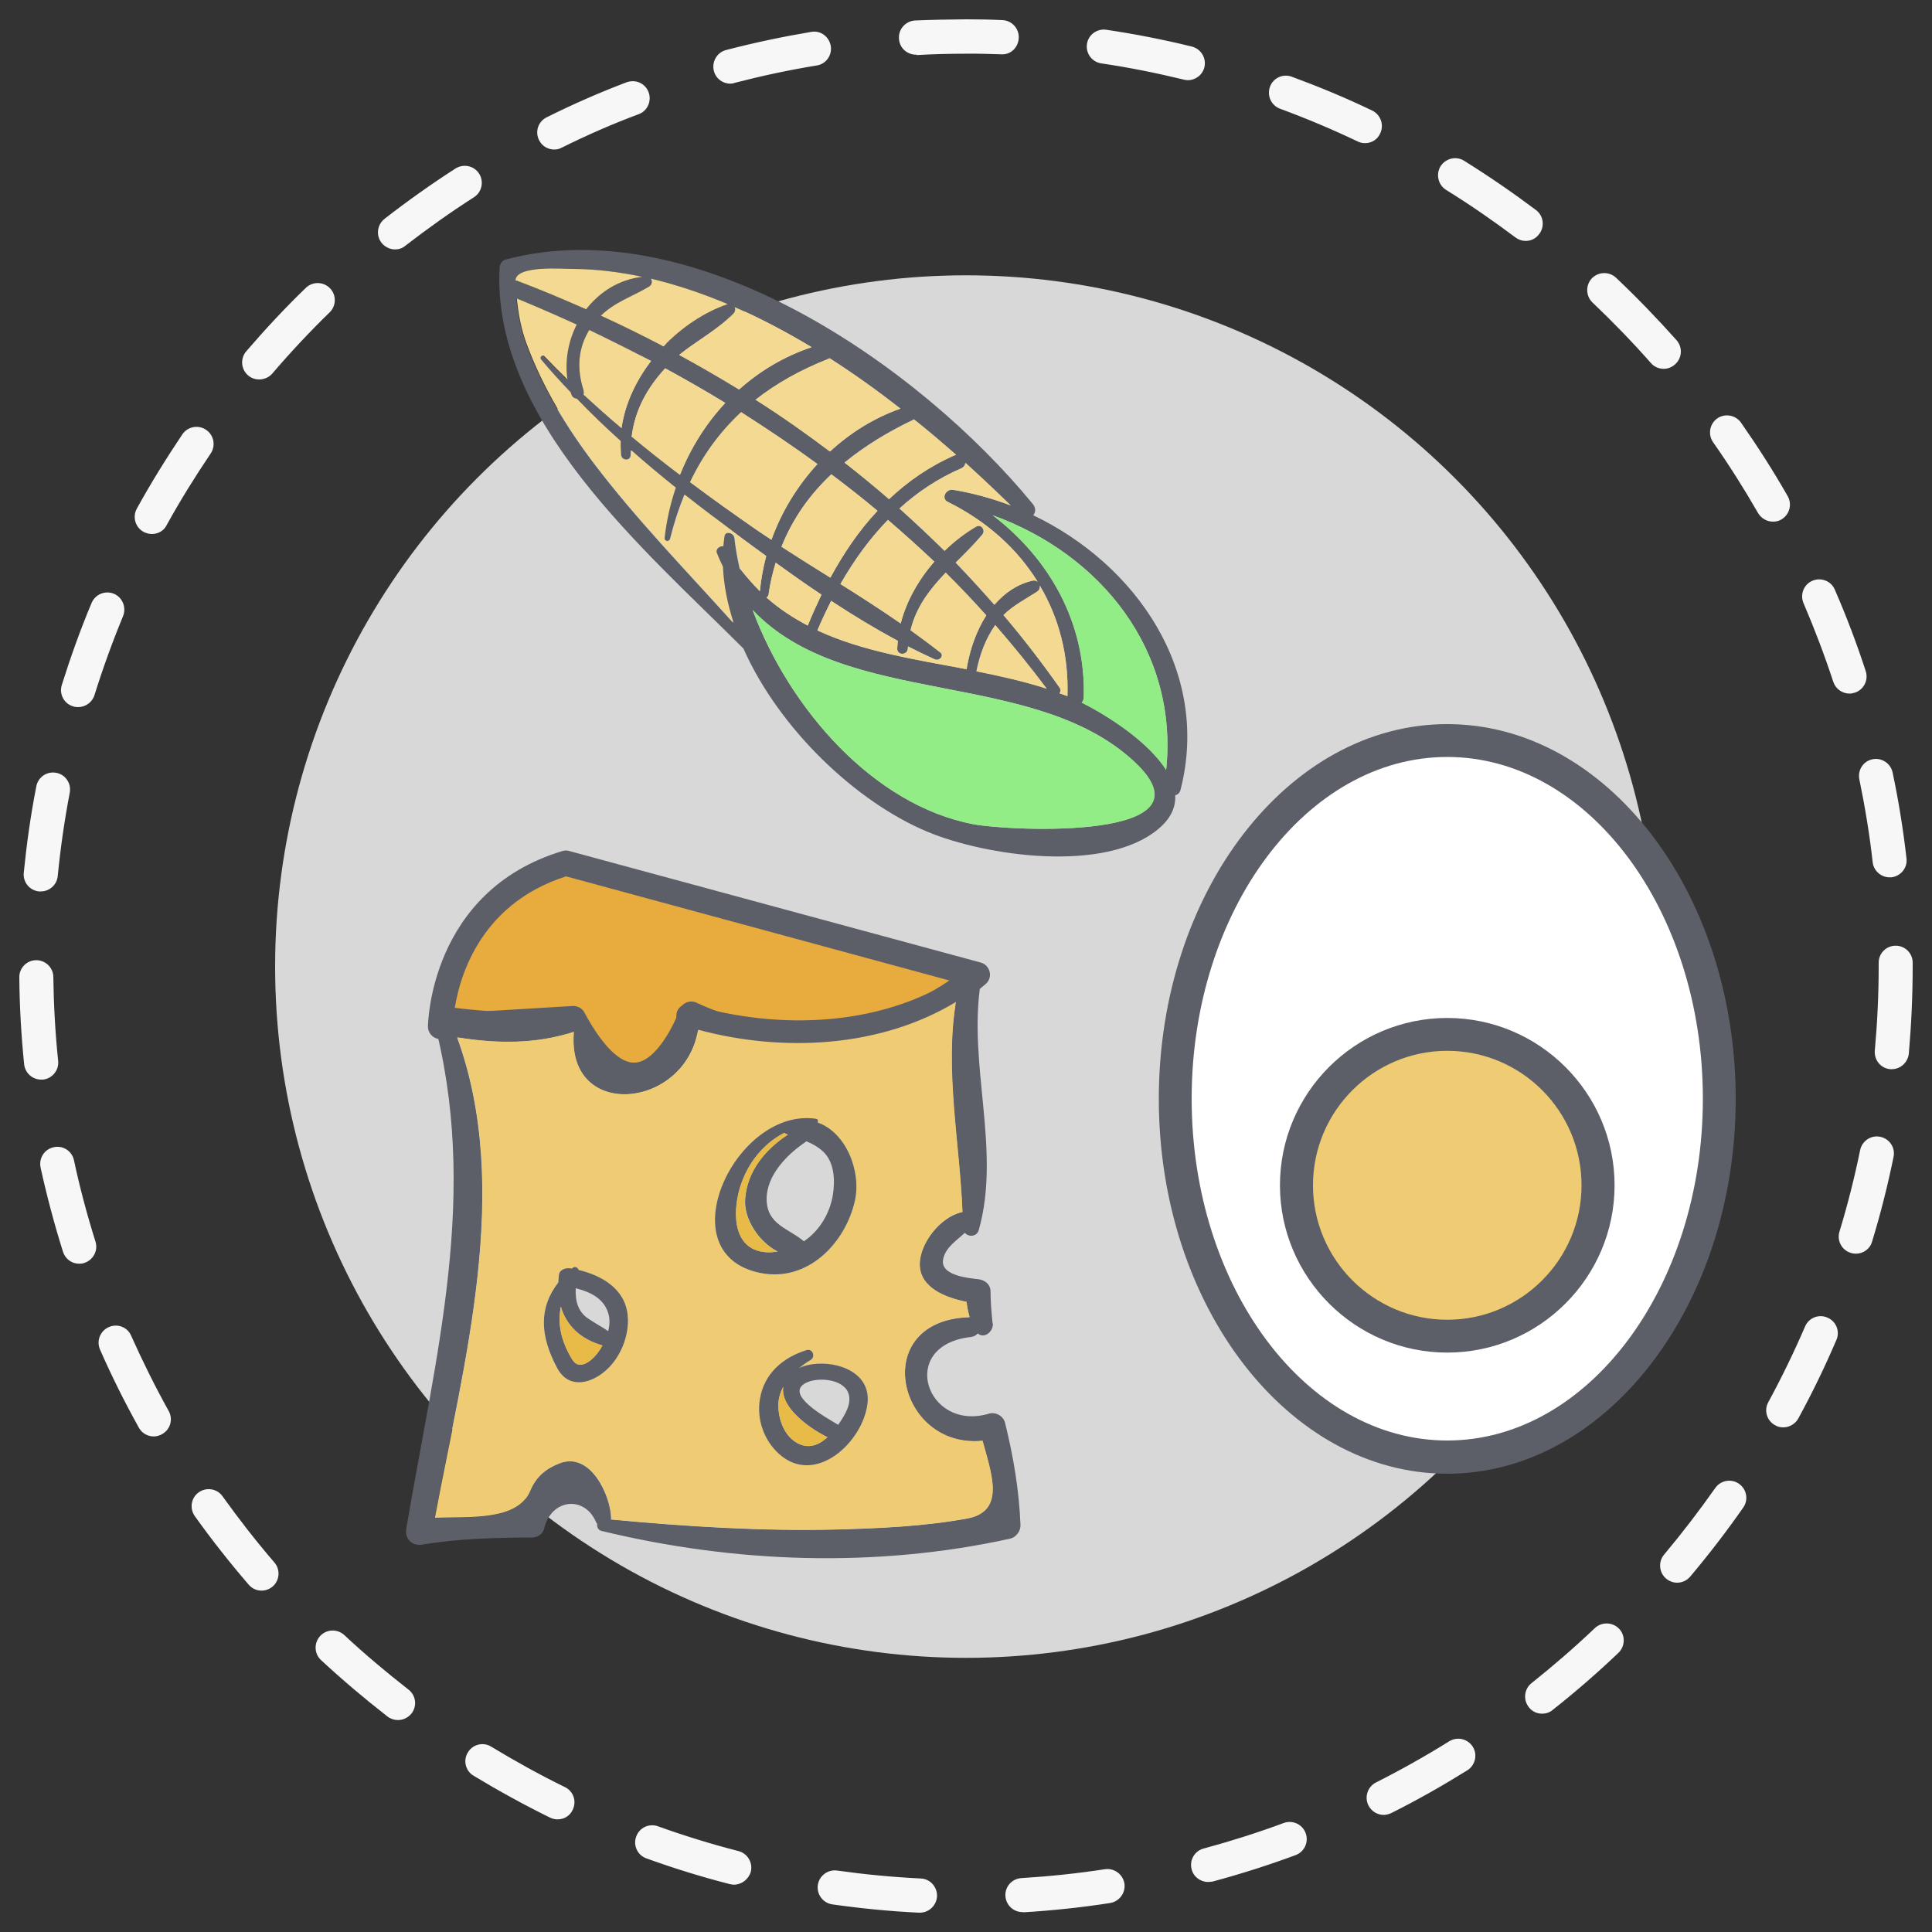 <?xml version="1.0" encoding="utf-8"?>
<!-- Generator: Adobe Illustrator 23.1.0, SVG Export Plug-In . SVG Version: 6.00 Build 0)  -->
<svg version="1.1" id="Capa_1" xmlns="http://www.w3.org/2000/svg" xmlns:xlink="http://www.w3.org/1999/xlink" x="0px" y="0px"
	 viewBox="0 0 100 100" style="enable-background:new 0 0 100 100;" xml:space="preserve">
<rect x="0" y="0" width="100" height="100" fill="#333333" stroke="none"/>
<style type="text/css">
	.st0{fill:#F7F7F7;}
	.st1{fill:#D8D8D8;}
	.st2{fill:#E8AB3E;}
	.st3{fill:#5C5F68;}
	.st4{fill:#EFCC73;}
	.st5{fill:#E8BA48;}
	.st6{fill:#93ED87;}
	.st7{fill:#F3D991;}
	.st8{fill:#FFFFFF;}
</style>
<g>
	<g>
		<g>
			<g>
				<path class="st0" d="M47.61,99c-0.01,0-0.03,0-0.04,0c-1.5-0.07-3.01-0.22-4.49-0.43c-0.48-0.07-0.82-0.52-0.75-1
					s0.52-0.82,1-0.75c1.43,0.2,2.88,0.34,4.33,0.41c0.49,0.02,0.86,0.44,0.84,0.93C48.47,98.63,48.08,99,47.61,99z M52.92,98.97
					c-0.46,0-0.85-0.36-0.88-0.83c-0.03-0.49,0.34-0.9,0.83-0.93c1.44-0.09,2.9-0.24,4.32-0.46c0.48-0.07,0.93,0.26,1.01,0.74
					c0.07,0.48-0.26,0.93-0.74,1.01c-1.48,0.23-2.99,0.39-4.48,0.48C52.96,98.97,52.94,98.97,52.92,98.97z M37.99,97.55
					c-0.07,0-0.15-0.01-0.22-0.03c-1.45-0.37-2.9-0.82-4.31-1.33c-0.46-0.16-0.7-0.67-0.53-1.13c0.16-0.46,0.67-0.7,1.13-0.53
					c1.36,0.49,2.76,0.92,4.16,1.28c0.47,0.12,0.76,0.6,0.64,1.08C38.74,97.28,38.38,97.55,37.99,97.55z M62.53,97.41
					c-0.39,0-0.75-0.26-0.85-0.65c-0.13-0.47,0.15-0.96,0.62-1.08c1.4-0.38,2.79-0.82,4.14-1.32c0.46-0.17,0.97,0.06,1.14,0.52
					c0.17,0.46-0.06,0.97-0.52,1.14c-1.4,0.52-2.85,0.98-4.3,1.37C62.68,97.4,62.61,97.41,62.53,97.41z M28.86,94.17
					c-0.13,0-0.26-0.03-0.39-0.09c-1.34-0.66-2.67-1.39-3.96-2.17c-0.42-0.25-0.55-0.8-0.29-1.21c0.25-0.42,0.8-0.55,1.21-0.29
					c1.24,0.75,2.52,1.46,3.81,2.09c0.44,0.21,0.62,0.74,0.4,1.18C29.5,93.99,29.19,94.17,28.86,94.17z M71.62,93.94
					c-0.32,0-0.63-0.18-0.79-0.49c-0.22-0.44-0.04-0.97,0.39-1.19c1.29-0.65,2.57-1.37,3.79-2.13c0.42-0.26,0.96-0.13,1.22,0.28
					c0.26,0.41,0.13,0.96-0.28,1.22c-1.27,0.79-2.59,1.54-3.93,2.21C71.89,93.9,71.75,93.94,71.62,93.94z M20.6,89.03
					c-0.19,0-0.38-0.06-0.54-0.18c-1.18-0.92-2.34-1.9-3.44-2.92c-0.36-0.33-0.38-0.89-0.05-1.25c0.33-0.36,0.89-0.38,1.25-0.05
					c1.06,0.99,2.18,1.93,3.32,2.82c0.39,0.3,0.46,0.85,0.16,1.24C21.12,88.91,20.86,89.03,20.6,89.03z M79.82,88.7
					c-0.26,0-0.52-0.11-0.69-0.34c-0.3-0.38-0.24-0.94,0.14-1.24c1.13-0.9,2.24-1.86,3.28-2.85c0.35-0.33,0.91-0.32,1.25,0.03
					c0.34,0.35,0.32,0.91-0.03,1.25c-1.08,1.03-2.23,2.03-3.41,2.96C80.21,88.64,80.01,88.7,79.82,88.7z M13.54,82.33
					c-0.25,0-0.49-0.1-0.67-0.31c-0.98-1.14-1.92-2.33-2.79-3.55c-0.28-0.4-0.19-0.95,0.21-1.23c0.4-0.28,0.95-0.19,1.23,0.21
					c0.84,1.17,1.74,2.33,2.68,3.42c0.32,0.37,0.28,0.93-0.09,1.25C13.94,82.26,13.74,82.33,13.54,82.33z M86.81,81.92
					c-0.2,0-0.4-0.07-0.57-0.21c-0.37-0.31-0.42-0.87-0.11-1.24c0.93-1.11,1.82-2.27,2.65-3.45c0.28-0.4,0.83-0.5,1.23-0.22
					c0.4,0.28,0.5,0.83,0.22,1.23c-0.86,1.23-1.78,2.43-2.75,3.58C87.31,81.81,87.06,81.92,86.81,81.92z M7.96,74.35
					c-0.31,0-0.61-0.16-0.77-0.45c-0.73-1.31-1.41-2.67-2.01-4.04c-0.2-0.45,0-0.97,0.45-1.17c0.45-0.2,0.97,0,1.16,0.45
					c0.59,1.32,1.24,2.63,1.94,3.89c0.24,0.43,0.09,0.96-0.34,1.2C8.25,74.31,8.1,74.35,7.96,74.35z M92.3,73.88
					c-0.14,0-0.29-0.03-0.42-0.11c-0.43-0.23-0.59-0.77-0.35-1.2c0.69-1.27,1.33-2.59,1.9-3.91c0.19-0.45,0.71-0.66,1.16-0.46
					c0.45,0.19,0.66,0.71,0.46,1.16c-0.59,1.38-1.25,2.74-1.97,4.06C92.92,73.71,92.61,73.88,92.3,73.88z M4.1,65.41
					c-0.38,0-0.72-0.24-0.84-0.62c-0.45-1.43-0.84-2.9-1.16-4.36c-0.1-0.48,0.2-0.95,0.68-1.05c0.48-0.11,0.95,0.2,1.05,0.68
					c0.3,1.41,0.68,2.83,1.11,4.2c0.15,0.46-0.11,0.96-0.58,1.11C4.28,65.4,4.19,65.41,4.1,65.41z M96.06,64.89
					c-0.08,0-0.17-0.01-0.26-0.04c-0.47-0.14-0.73-0.63-0.59-1.1c0.42-1.38,0.78-2.8,1.07-4.22c0.1-0.48,0.57-0.79,1.04-0.69
					c0.48,0.1,0.79,0.56,0.69,1.04c-0.3,1.47-0.67,2.94-1.11,4.38C96.79,64.65,96.44,64.89,96.06,64.89z M2.13,55.88
					c-0.45,0-0.83-0.34-0.88-0.79c-0.15-1.48-0.24-3-0.25-4.5c-0.01-0.49,0.39-0.89,0.87-0.89c0,0,0.01,0,0.01,0
					c0.48,0,0.88,0.39,0.88,0.87c0.02,1.45,0.1,2.91,0.25,4.34c0.05,0.48-0.3,0.92-0.79,0.97C2.19,55.88,2.16,55.88,2.13,55.88z
					 M97.92,55.34c-0.03,0-0.05,0-0.08,0c-0.49-0.04-0.84-0.47-0.8-0.96c0.13-1.44,0.2-2.9,0.2-4.35l0-0.2
					c0-0.49,0.39-0.88,0.88-0.88S99,49.34,99,49.83l0,0.19c0,1.51-0.07,3.03-0.2,4.52C98.75,54.99,98.37,55.34,97.92,55.34z
					 M2.11,46.14c-0.03,0-0.06,0-0.09,0c-0.49-0.05-0.84-0.48-0.79-0.97c0.15-1.5,0.36-3,0.65-4.47c0.09-0.48,0.55-0.79,1.03-0.7
					c0.48,0.09,0.79,0.55,0.7,1.03c-0.27,1.41-0.48,2.86-0.62,4.3C2.95,45.8,2.56,46.14,2.11,46.14z M97.81,45.41
					c-0.44,0-0.83-0.33-0.88-0.78c-0.16-1.44-0.4-2.88-0.69-4.29c-0.1-0.48,0.21-0.95,0.68-1.04c0.47-0.1,0.94,0.21,1.04,0.68
					c0.31,1.46,0.55,2.96,0.72,4.45c0.06,0.48-0.29,0.92-0.78,0.98C97.87,45.4,97.84,45.41,97.81,45.41z M4.04,36.6
					c-0.09,0-0.18-0.01-0.26-0.04c-0.47-0.14-0.73-0.64-0.58-1.11c0.45-1.43,0.96-2.86,1.54-4.24c0.19-0.45,0.7-0.66,1.15-0.48
					c0.45,0.19,0.66,0.7,0.48,1.16c-0.55,1.33-1.05,2.71-1.48,4.09C4.77,36.36,4.42,36.6,4.04,36.6z M95.73,35.9
					c-0.37,0-0.72-0.24-0.84-0.61c-0.45-1.37-0.97-2.74-1.54-4.07c-0.19-0.45,0.01-0.97,0.46-1.16c0.45-0.19,0.97,0.01,1.16,0.46
					c0.6,1.38,1.14,2.8,1.6,4.22c0.15,0.46-0.1,0.96-0.56,1.11C95.91,35.88,95.82,35.9,95.73,35.9z M7.86,27.64
					c-0.14,0-0.29-0.04-0.43-0.11c-0.43-0.24-0.58-0.77-0.35-1.2c0.72-1.31,1.52-2.6,2.36-3.85c0.27-0.4,0.82-0.51,1.23-0.23
					c0.4,0.27,0.51,0.82,0.23,1.23c-0.81,1.2-1.58,2.44-2.28,3.71C8.48,27.48,8.17,27.64,7.86,27.64z M91.77,27
					c-0.31,0-0.6-0.16-0.77-0.44c-0.72-1.25-1.5-2.49-2.33-3.67c-0.28-0.4-0.18-0.95,0.21-1.23c0.4-0.28,0.95-0.18,1.23,0.21
					c0.86,1.23,1.68,2.51,2.42,3.81c0.24,0.42,0.1,0.96-0.33,1.21C92.07,26.97,91.92,27,91.77,27z M13.41,19.64
					c-0.2,0-0.41-0.07-0.57-0.21c-0.37-0.32-0.41-0.87-0.1-1.24c0.98-1.14,2.01-2.25,3.09-3.29c0.35-0.34,0.91-0.33,1.25,0.02
					c0.34,0.35,0.33,0.91-0.02,1.25c-1.03,1-2.03,2.07-2.97,3.17C13.91,19.54,13.66,19.64,13.41,19.64z M86.11,19.09
					c-0.24,0-0.49-0.1-0.66-0.3c-0.96-1.09-1.98-2.14-3.02-3.13c-0.35-0.33-0.37-0.89-0.04-1.25c0.34-0.35,0.89-0.37,1.25-0.04
					c1.08,1.02,2.14,2.12,3.14,3.24c0.32,0.37,0.29,0.92-0.08,1.25C86.52,19.02,86.32,19.09,86.11,19.09z M20.45,12.91
					c-0.26,0-0.52-0.12-0.7-0.34c-0.3-0.38-0.23-0.94,0.15-1.24c1.18-0.92,2.42-1.8,3.68-2.61C24,8.46,24.54,8.58,24.8,8.99
					c0.26,0.41,0.14,0.96-0.27,1.22c-1.22,0.78-2.41,1.63-3.55,2.51C20.83,12.85,20.64,12.91,20.45,12.91z M78.97,12.47
					c-0.19,0-0.37-0.06-0.53-0.18c-1.16-0.87-2.36-1.7-3.59-2.46c-0.41-0.26-0.54-0.8-0.29-1.22c0.26-0.41,0.8-0.55,1.22-0.29
					c1.27,0.79,2.52,1.65,3.72,2.55c0.39,0.29,0.47,0.85,0.17,1.24C79.5,12.35,79.24,12.47,78.97,12.47z M28.69,7.74
					c-0.33,0-0.64-0.18-0.79-0.49c-0.22-0.44-0.04-0.97,0.4-1.18c1.34-0.67,2.73-1.28,4.13-1.81c0.46-0.17,0.97,0.05,1.14,0.51
					c0.17,0.45-0.05,0.97-0.51,1.14C31.71,6.41,30.37,7,29.08,7.64C28.95,7.71,28.82,7.74,28.69,7.74z M70.65,7.41
					c-0.13,0-0.26-0.03-0.38-0.09c-1.3-0.62-2.65-1.19-4.01-1.69c-0.46-0.17-0.69-0.67-0.53-1.13s0.67-0.7,1.13-0.53
					c1.41,0.52,2.81,1.1,4.16,1.75c0.44,0.21,0.63,0.74,0.42,1.18C71.3,7.23,70.98,7.41,70.65,7.41z M37.8,4.33
					c-0.39,0-0.75-0.26-0.85-0.66c-0.12-0.47,0.16-0.96,0.63-1.08c1.45-0.38,2.93-0.69,4.41-0.94C42.47,1.56,42.92,1.9,43,2.38
					c0.08,0.48-0.25,0.94-0.73,1.01c-1.42,0.23-2.86,0.54-4.25,0.9C37.95,4.32,37.87,4.33,37.8,4.33z M61.48,4.15
					c-0.07,0-0.14-0.01-0.21-0.03c-1.4-0.34-2.84-0.63-4.27-0.84c-0.48-0.07-0.81-0.52-0.74-1c0.07-0.48,0.52-0.81,1-0.74
					c1.48,0.22,2.97,0.51,4.43,0.87c0.47,0.12,0.76,0.59,0.65,1.07C62.24,3.88,61.88,4.15,61.48,4.15z M47.41,2.83
					c-0.47,0-0.86-0.36-0.88-0.84c-0.03-0.49,0.35-0.9,0.83-0.93C48.25,1.02,49.13,1.01,50,1c0.63,0,1.25,0.01,1.88,0.04
					c0.49,0.02,0.87,0.43,0.85,0.92c-0.02,0.49-0.41,0.89-0.92,0.85c-0.62-0.02-1.24-0.04-1.86-0.03c-0.82,0-1.66,0.02-2.49,0.07
					C47.45,2.83,47.43,2.83,47.41,2.83z"/>
			</g>
			<ellipse class="st1" cx="50" cy="50.03" rx="35.76" ry="35.78"/>
		</g>
		<g>
			<g>
				<g>
					<path class="st2" d="M29.29,44.68l21.29,5.77c0,0-6.34,5.93-14.79,2.03c0,0-2.47,6.97-6.11,0.23l-6.89,0.42
						C22.79,53.14,22.79,46.63,29.29,44.68z"/>
				</g>
				<g>
					<path class="st3" d="M32.81,56.3c-1.23,0-2.37-0.96-3.5-2.91l-6.48,0.39c-0.18,0.01-0.35-0.05-0.48-0.18
						c-0.13-0.12-0.2-0.29-0.2-0.47c0-0.07,0.08-7.01,6.96-9.08c0.12-0.04,0.24-0.04,0.36,0l21.29,5.77
						c0.23,0.06,0.4,0.24,0.46,0.47c0.06,0.23-0.01,0.47-0.19,0.63c-0.07,0.06-6.45,5.89-14.89,2.41c-0.47,1.01-1.52,2.83-3.14,2.95
						C32.93,56.3,32.87,56.3,32.81,56.3z M29.68,52.07c0.24,0,0.46,0.13,0.57,0.34c0.93,1.73,1.87,2.66,2.64,2.59
						c1.1-0.08,2.04-2.05,2.28-2.73c0.06-0.17,0.19-0.31,0.36-0.38c0.17-0.07,0.36-0.07,0.52,0.01c6.08,2.81,11.05,0.24,13.09-1.15
						L29.3,45.36c-4.6,1.47-5.59,5.46-5.8,7.08l6.14-0.37C29.65,52.07,29.66,52.07,29.68,52.07z"/>
				</g>
			</g>
			<g>
				<path class="st3" d="M52.82,78.94c0.01,0.31-0.23,0.63-0.53,0.7c-6.97,1.53-14.26,1.27-21.16-0.4
					c-0.18-0.05-0.24-0.21-0.22-0.37c-0.02-0.03-0.05-0.05-0.06-0.09c-0.6-1.39-2.32-1.2-2.68,0.33c-0.06,0.28-0.34,0.47-0.62,0.47
					c-1.91,0.01-3.8,0.05-5.69,0.37c-0.53,0.09-0.92-0.3-0.83-0.83c1.51-8.97,3.83-17.43,1.38-26.46c-0.1-0.38,0.42-0.65,0.65-0.38
					c0.12-0.09,0.27-0.14,0.45-0.12c2.2,0.29,4.39,0.26,6.59,0.42c0.27,0.03,0.37,0.25,0.31,0.44c0.03,0.04,0.06,0.09,0.08,0.16
					c0.92,3.32,4.57,2.98,4.52-0.62c-0.01-0.38,0.38-0.68,0.75-0.57c4.64,1.38,10.19,1.17,14.23-1.72c0.42-0.3,0.84,0.2,0.77,0.6
					c-0.67,4.24,1.07,8.67-0.1,12.8c-0.1,0.35-0.53,0.37-0.72,0.14c-0.44,0.41-0.99,0.75-1.12,1.35c-0.19,0.85,1.26,0.99,1.81,1.05
					c0.34,0.04,0.64,0.26,0.64,0.64c0,0.54,0.05,1.07,0.1,1.6c0.02,0.06,0.03,0.12,0.01,0.18c0,0,0,0,0,0.01
					c-0.05,0.33-0.45,0.65-0.77,0.38c-0.08,0.09-0.19,0.16-0.34,0.18c-3.85,0.42-2.33,4.94,0.92,3.97c0.35-0.1,0.74,0.12,0.83,0.47
					C52.45,75.38,52.75,77.13,52.82,78.94z M50.06,78.6c2.01-0.37,1.24-2.35,0.79-4.02c-4.43,0.45-5.93-6.25-0.67-6.4
					c-0.07-0.26-0.12-0.52-0.16-0.79c-1.06-0.21-2.43-0.72-2.42-1.96c0.01-1.1,1.09-2.44,2.16-2.68c0.01-0.01,0.03-0.01,0.05-0.01
					c-0.14-3.56-0.93-7.35-0.34-10.87c-3.93,2.37-8.95,2.62-13.34,1.44c-0.69,4.14-6.86,4.71-6.43,0.1
					c-1.94,0.65-4.02,0.62-6.04,0.29c2.87,7.87,0.32,16.88-1.16,24.87c1.86-0.06,4.29,0.16,4.94-1.41c0.31-0.73,0.82-1.15,1.53-1.42
					c1.6-0.61,2.63,1.67,2.66,2.83c0,0.03-0.01,0.06-0.01,0.08c3.83,0.36,7.75,0.61,11.6,0.52C45.51,79.11,47.81,79.01,50.06,78.6z"
					/>
				<path class="st4" d="M50.86,74.57c0.45,1.68,1.22,3.65-0.79,4.02c-2.25,0.41-4.56,0.51-6.84,0.57
					c-3.85,0.09-7.77-0.16-11.6-0.52c0.01-0.03,0.01-0.05,0.01-0.08c-0.03-1.16-1.06-3.44-2.66-2.83c-0.71,0.27-1.23,0.69-1.53,1.42
					c-0.65,1.57-3.08,1.35-4.94,1.41c1.49-7.99,4.03-17,1.16-24.87c2.01,0.33,4.09,0.36,6.04-0.29c-0.43,4.61,5.74,4.04,6.43-0.1
					c4.39,1.18,9.42,0.93,13.34-1.44c-0.58,3.52,0.2,7.31,0.34,10.87c-0.01,0-0.03,0-0.05,0.01c-1.07,0.23-2.15,1.58-2.16,2.68
					c-0.01,1.24,1.36,1.75,2.42,1.96c0.03,0.27,0.08,0.53,0.16,0.79C44.92,68.32,46.43,75.02,50.86,74.57z M44.9,72.65
					c0.2-1.61-1.53-2.22-2.84-2.05c-0.23,0.03-0.47,0.1-0.69,0.2c0.19-0.16,0.4-0.3,0.6-0.42c0.27-0.16,0.09-0.6-0.21-0.51
					c-1.23,0.38-2.22,1.22-2.42,2.55c-0.17,1.05,0.21,2.14,1.01,2.84C42.21,76.92,44.66,74.64,44.9,72.65z M44.25,62.15
					c0.34-1.55-0.47-3.54-1.93-4.05c0.04-0.07,0.03-0.17-0.07-0.19c-4.16-0.64-7.79,7.01-2.88,7.98
					C41.8,66.37,43.75,64.36,44.25,62.15z M31.28,71c0.82-0.67,1.31-1.86,1.21-2.91c-0.13-1.38-1.34-2.07-2.56-2.36
					c-0.01-0.12-0.19-0.2-0.29-0.11c-0.02,0.01-0.03,0.03-0.05,0.04c-0.03,0-0.05-0.01-0.08-0.01c-0.23-0.04-0.55,0.06-0.59,0.33
					c-0.02,0.14-0.02,0.27-0.03,0.4c-1.03,1.31-0.95,2.77-0.06,4.43C29.4,71.86,30.48,71.65,31.28,71z"/>
				<path class="st3" d="M42.06,70.61c1.31-0.18,3.04,0.44,2.84,2.05c-0.24,1.98-2.69,4.27-4.56,2.61c-0.79-0.7-1.18-1.79-1.01-2.84
					c0.21-1.33,1.19-2.17,2.42-2.55c0.31-0.09,0.48,0.34,0.21,0.51c-0.21,0.12-0.41,0.27-0.6,0.42
					C41.59,70.7,41.84,70.64,42.06,70.61z M43.43,73.68c0.3-0.44,0.69-1.05,0.47-1.6c-0.29-0.72-1.6-0.81-2.19-0.5
					c-1.14,0.59,1.03,1.78,1.68,2.17C43.4,73.71,43.41,73.7,43.43,73.68z M41.34,74.73c0.57,0.27,1.08,0.04,1.49-0.34
					c-0.57-0.28-1.13-0.66-1.57-1.09c-0.42-0.4-0.81-0.95-0.72-1.52c-0.16,0.31-0.27,0.65-0.25,1.03
					C40.31,73.55,40.63,74.39,41.34,74.73z"/>
				<path class="st3" d="M42.32,58.1c1.46,0.51,2.27,2.5,1.93,4.05c-0.5,2.21-2.45,4.22-4.88,3.74c-4.91-0.97-1.28-8.62,2.88-7.98
					C42.34,57.93,42.36,58.03,42.32,58.1z M43.11,61.84c0.12-0.75,0.08-1.7-0.52-2.25c-0.27-0.24-0.56-0.4-0.86-0.52
					c-0.01,0.02-0.03,0.04-0.05,0.05c-0.94,0.63-2,1.71-2,2.94c0.01,1.34,1.12,1.5,1.93,2.19C42.39,63.72,42.95,62.84,43.11,61.84z
					 M40.78,58.73c-0.06-0.03-0.12-0.05-0.18-0.08c-0.01,0-0.01-0.01-0.01-0.01c-1.1,0.57-1.92,1.59-2.29,2.85
					c-0.4,1.33-0.36,3.3,1.49,3.33c0.16,0,0.31-0.02,0.46-0.04c-0.98-0.51-1.75-1.68-1.68-2.71C38.67,60.62,39.61,59.49,40.78,58.73
					z"/>
				<path class="st5" d="M42.83,74.39c-0.42,0.38-0.93,0.61-1.49,0.34c-0.7-0.34-1.03-1.18-1.05-1.92
					c-0.01-0.38,0.09-0.72,0.25-1.03c-0.08,0.57,0.31,1.12,0.72,1.52C41.7,73.73,42.26,74.11,42.83,74.39z"/>
				<path class="st5" d="M40.6,58.65c0.06,0.03,0.12,0.05,0.18,0.08c-1.17,0.76-2.11,1.89-2.22,3.34c-0.08,1.03,0.7,2.2,1.68,2.71
					c-0.15,0.02-0.3,0.04-0.46,0.04c-1.85-0.03-1.88-2-1.49-3.33c0.38-1.25,1.2-2.28,2.29-2.85C40.59,58.64,40.59,58.65,40.6,58.65z
					"/>
				<path class="st3" d="M32.49,68.09c0.1,1.05-0.39,2.24-1.21,2.91c-0.8,0.66-1.88,0.86-2.44-0.19c-0.89-1.66-0.97-3.11,0.06-4.43
					c0.01-0.13,0.01-0.26,0.03-0.4c0.04-0.27,0.36-0.37,0.59-0.33c0.03,0.01,0.05,0.01,0.08,0.01c0.01-0.01,0.03-0.03,0.05-0.04
					c0.1-0.09,0.28-0.01,0.29,0.11C31.15,66.02,32.36,66.71,32.49,68.09z M31.48,68.9c0.08-0.32,0.1-0.65-0.01-0.97
					c-0.25-0.75-0.95-1.07-1.67-1.25c-0.03,0.61,0.09,1.21,0.66,1.58C30.8,68.49,31.16,68.68,31.48,68.9z M31.01,69.92
					c0.06-0.09,0.12-0.18,0.17-0.28c-1.15-0.33-1.87-1.04-2.15-2.01c-0.18,0.88,0,1.76,0.58,2.72C30,71.02,30.71,70.37,31.01,69.92z
					"/>
				<path class="st5" d="M31.18,69.64c-0.05,0.1-0.11,0.19-0.17,0.28c-0.3,0.45-1.01,1.1-1.4,0.44c-0.58-0.96-0.75-1.85-0.58-2.72
					C29.31,68.6,30.03,69.31,31.18,69.64z"/>
			</g>
		</g>
		<g>
			<path class="st3" d="M53.48,26.67c5.31,2.54,9.18,8.07,7.63,14.19c-0.04,0.18-0.15,0.27-0.28,0.3c0.03,0.61-0.22,1.21-0.89,1.76
				c-2.76,2.29-8.93,1.39-11.94,0.13c-3.68-1.54-7.66-5.3-9.52-9.48c-5.08-5.09-13.04-11.83-12.62-19.71
				c0.01-0.2,0.13-0.38,0.32-0.43c9.76-2.58,21.39,5.48,27.28,12.66C53.63,26.3,53.6,26.52,53.48,26.67z M60.36,39.85
				c0.64-6.18-3.39-11.17-8.98-13.18c2.94,2.24,4.83,5.58,4.72,9.42c0,0.12-0.05,0.21-0.11,0.27
				C57.37,37.06,59.43,38.39,60.36,39.85z M50.37,42.66c1.89,0.36,12.8,0.89,8.31-3.26c-5.22-4.83-14.92-2.73-19.73-7.83
				C40.85,36.67,45.2,41.67,50.37,42.66z M55.25,36.03c0.07-2.11-0.44-4.06-1.43-5.72c0.02,0.11-0.02,0.24-0.14,0.32
				c-0.6,0.39-1.23,0.71-1.74,1.21c1.02,1.2,1.98,2.45,2.9,3.75c0.08,0.11,0.06,0.22,0,0.3C54.98,35.94,55.11,35.98,55.25,36.03
				L55.25,36.03z M53.44,30.05c0.11-0.03,0.2,0.01,0.27,0.06c-1.07-1.74-2.67-3.15-4.66-4.13c-0.38-0.18-0.1-0.68,0.26-0.63
				c1.02,0.17,2.02,0.44,2.99,0.81c-0.74-0.72-1.52-1.46-2.34-2.2c-0.01,0.11-0.06,0.2-0.19,0.27c-1.21,0.52-2.28,1.23-3.22,2.09
				c0.79,0.71,1.57,1.44,2.33,2.19c0.5-0.49,1.06-0.92,1.63-1.25c0.27-0.17,0.52,0.2,0.32,0.42c-0.44,0.52-0.91,0.98-1.37,1.44
				c0.68,0.71,1.35,1.44,2,2.18C51.99,30.7,52.64,30.24,53.44,30.05z M54.17,35.64c-0.85-1.14-1.74-2.23-2.66-3.29
				c-0.5,0.71-0.79,1.51-0.97,2.37c0,0.01-0.01,0.01-0.01,0.02C51.78,34.99,53,35.26,54.17,35.64z M50.04,34.58
				c0.15-0.91,0.48-1.9,1.01-2.73c-0.68-0.76-1.38-1.49-2.1-2.21c-0.82,0.86-1.53,1.76-1.82,2.98c0.52,0.38,1.04,0.76,1.54,1.15
				c0.22,0.18-0.06,0.46-0.28,0.36c-0.46-0.21-0.93-0.44-1.39-0.67c-0.01,0.04-0.01,0.08-0.01,0.11c-0.02,0.36-0.56,0.36-0.55,0
				c0.01-0.13,0.02-0.27,0.03-0.4c-1.17-0.63-2.32-1.32-3.45-2.07c-0.25,0.5-0.5,1.01-0.71,1.53c2.34,1.09,5.05,1.5,7.73,2.01
				C50.04,34.63,50.04,34.61,50.04,34.58z M49.39,23.57c0.04-0.01,0.07-0.02,0.1-0.03c-0.71-0.62-1.43-1.24-2.19-1.84
				c-0.01,0.01-0.02,0.02-0.04,0.03c-1.3,0.62-2.5,1.35-3.55,2.21c0.78,0.61,1.55,1.24,2.3,1.89
				C46.99,24.91,48.11,24.13,49.39,23.57z M48.36,29.07c-0.78-0.74-1.58-1.46-2.4-2.16c-0.96,0.98-1.77,2.11-2.46,3.32
				c1.06,0.66,2.1,1.34,3.12,2.04C46.92,31.1,47.55,30,48.36,29.07z M45.42,26.44c-0.78-0.65-1.58-1.28-2.39-1.89
				c-1.11,1.05-2,2.29-2.58,3.75c0.83,0.54,1.68,1.07,2.53,1.6C43.66,28.64,44.46,27.46,45.42,26.44z M46.61,21.15
				c-1.18-0.92-2.4-1.8-3.67-2.61c-0.01,0.01-0.03,0.02-0.04,0.03c-1.44,0.57-2.69,1.27-3.78,2.12c1.32,0.84,2.6,1.74,3.85,2.68
				C44.01,22.4,45.25,21.63,46.61,21.15z M41.81,32.38c0.22-0.54,0.46-1.07,0.71-1.6c-0.8-0.53-1.59-1.09-2.37-1.65
				c-0.16,0.52-0.29,1.07-0.37,1.65c-0.01,0.07-0.05,0.12-0.11,0.15C40.33,31.51,41.05,31.98,41.81,32.38z M39.93,27.94
				c0.52-1.45,1.34-2.79,2.38-3.92c-1.28-0.94-2.61-1.83-3.95-2.68c-1.09,1.02-1.97,2.21-2.64,3.62c1.14,0.85,2.3,1.68,3.47,2.49
				C39.43,27.61,39.68,27.78,39.93,27.94z M39.33,30.6c0.06-0.61,0.17-1.22,0.33-1.82c-0.85-0.61-1.68-1.23-2.5-1.84
				c-0.58-0.43-1.16-0.88-1.74-1.33c-0.29,0.71-0.54,1.47-0.74,2.28c-0.04,0.17-0.33,0.14-0.31-0.04c0.1-0.9,0.3-1.77,0.58-2.61
				c-0.79-0.62-1.55-1.27-2.3-1.93c0,0.08-0.01,0.15-0.01,0.23c0.01,0.34-0.49,0.33-0.52,0c-0.02-0.24-0.03-0.47-0.02-0.71
				c-0.78-0.71-1.54-1.43-2.27-2.19c-0.12-0.01-0.24-0.08-0.29-0.23c-0.01-0.03-0.02-0.06-0.03-0.1c-0.52-0.55-1.04-1.11-1.53-1.7
				c-0.1-0.12,0.06-0.29,0.17-0.17c0.39,0.41,0.79,0.8,1.19,1.2c-0.14-0.97,0.04-1.97,0.48-2.84c-1.03-0.46-2.06-0.92-3.1-1.35
				c0.08,0.81,0.24,1.62,0.52,2.38c0.83,2.23,2.07,4.27,3.5,6.16c2.21,2.91,4.76,5.53,7.2,8.24c-0.31-0.96-0.51-1.93-0.55-2.9
				c-0.11-0.22-0.21-0.45-0.31-0.69c-0.09-0.22,0.13-0.39,0.33-0.37c0.01-0.17,0.03-0.34,0.06-0.5c0.04-0.33,0.51-0.2,0.54,0.08
				c0.06,0.52,0.15,1.04,0.27,1.57C38.63,29.85,38.97,30.24,39.33,30.6z M42.01,17.97c-1.3-0.78-2.63-1.49-3.99-2.08
				c0.05,0.11,0.04,0.24-0.05,0.34c-0.82,0.84-1.89,1.39-2.81,2.14c1.05,0.57,2.08,1.17,3.1,1.79
				C39.32,19.21,40.58,18.45,42.01,17.97z M37.54,20.85c-1.02-0.62-2.07-1.22-3.11-1.79c-0.95,1.04-1.56,2.18-1.73,3.53
				c0.82,0.67,1.65,1.34,2.5,1.98C35.75,23.19,36.54,21.92,37.54,20.85z M34.34,17.93c0.95-0.99,2.11-1.77,3.33-2.19
				c-1.31-0.55-2.64-1-3.98-1.32c0.08,0.13,0.06,0.32-0.09,0.41c-0.85,0.51-1.78,0.81-2.5,1.51C32.2,16.85,33.28,17.38,34.34,17.93z
				 M32.17,22.16c0.18-1.24,0.73-2.44,1.53-3.47c-1.06-0.55-2.12-1.09-3.2-1.59c-0.58,0.95-0.66,2-0.29,3.14
				c0.03,0.07,0.02,0.13,0,0.19C30.85,21.01,31.5,21.6,32.17,22.16z M30.35,16.01c0.7-0.9,1.7-1.55,2.92-1.68
				c-1.19-0.25-2.38-0.39-3.57-0.41c-0.55-0.01-2.98-0.22-3.01,0.6c0.03,0.01,0.05,0,0.08,0.01C27.98,14.99,29.17,15.49,30.35,16.01
				z"/>
			<path class="st6" d="M51.38,26.67c5.59,2.02,9.62,7,8.98,13.18c-0.93-1.46-2.99-2.79-4.38-3.48c0.06-0.06,0.11-0.15,0.11-0.27
				C56.21,32.24,54.31,28.9,51.38,26.67z"/>
			<path class="st6" d="M58.69,39.4c4.49,4.15-6.42,3.62-8.31,3.26c-5.17-0.99-9.53-5.98-11.41-11.08
				C43.77,36.67,53.46,34.58,58.69,39.4z"/>
			<path class="st7" d="M53.82,30.31c0.99,1.67,1.5,3.61,1.43,5.72h-0.01c-0.13-0.06-0.27-0.1-0.4-0.15c0.06-0.08,0.08-0.18,0-0.3
				c-0.92-1.3-1.88-2.55-2.9-3.75c0.51-0.5,1.13-0.82,1.74-1.21C53.8,30.54,53.84,30.42,53.82,30.31z"/>
			<path class="st7" d="M53.71,30.12c-0.07-0.06-0.16-0.09-0.27-0.06c-0.8,0.18-1.45,0.64-1.96,1.24c-0.65-0.74-1.32-1.48-2-2.18
				c0.46-0.46,0.93-0.92,1.37-1.44c0.2-0.22-0.05-0.59-0.32-0.42c-0.58,0.34-1.13,0.76-1.63,1.25c-0.76-0.75-1.53-1.48-2.33-2.19
				c0.94-0.85,2-1.56,3.22-2.09c0.13-0.06,0.18-0.16,0.19-0.27c0.82,0.74,1.6,1.48,2.34,2.2c-0.97-0.37-1.97-0.64-2.99-0.81
				c-0.36-0.05-0.64,0.45-0.26,0.63C51.04,26.96,52.64,28.38,53.71,30.12z"/>
			<path class="st7" d="M51.52,32.36c0.92,1.06,1.81,2.15,2.66,3.29c-1.18-0.38-2.4-0.65-3.63-0.9c0-0.01,0.01-0.01,0.01-0.02
				C50.73,33.87,51.02,33.07,51.52,32.36z"/>
			<path class="st7" d="M51.05,31.85c-0.53,0.83-0.86,1.82-1.01,2.73c-0.01,0.03,0,0.04,0,0.06c-2.68-0.51-5.4-0.92-7.73-2.01
				c0.22-0.52,0.46-1.02,0.71-1.53c1.13,0.74,2.28,1.44,3.45,2.07c-0.01,0.13-0.03,0.27-0.03,0.4c-0.01,0.36,0.53,0.36,0.55,0
				c0-0.04,0.01-0.08,0.01-0.11c0.46,0.24,0.92,0.46,1.39,0.67c0.22,0.1,0.5-0.18,0.28-0.36c-0.5-0.39-1.02-0.78-1.54-1.15
				c0.29-1.21,1-2.12,1.82-2.98C49.68,30.36,50.37,31.1,51.05,31.85z"/>
			<path class="st7" d="M49.49,23.55c-0.03,0.01-0.06,0.01-0.1,0.03c-1.28,0.56-2.4,1.34-3.37,2.26c-0.75-0.65-1.52-1.28-2.3-1.89
				c1.05-0.86,2.25-1.59,3.55-2.21c0.02-0.01,0.03-0.02,0.04-0.03C48.06,22.31,48.79,22.93,49.49,23.55z"/>
			<path class="st7" d="M45.96,26.91c0.81,0.7,1.61,1.42,2.4,2.16c-0.81,0.93-1.44,2.03-1.74,3.2c-1.02-0.71-2.07-1.38-3.12-2.04
				C44.2,29.02,45,27.89,45.96,26.91z"/>
			<path class="st7" d="M43.03,24.55c0.81,0.61,1.61,1.23,2.39,1.89c-0.96,1.02-1.76,2.21-2.44,3.46c-0.85-0.53-1.7-1.06-2.53-1.6
				C41.03,26.84,41.91,25.6,43.03,24.55z"/>
			<path class="st7" d="M42.93,18.54c1.27,0.81,2.5,1.69,3.67,2.61c-1.36,0.48-2.59,1.25-3.65,2.22c-1.25-0.94-2.52-1.84-3.85-2.68
				c1.08-0.85,2.33-1.55,3.78-2.12C42.91,18.56,42.92,18.55,42.93,18.54z"/>
			<path class="st7" d="M42.52,30.78c-0.25,0.53-0.5,1.06-0.71,1.6c-0.76-0.4-1.48-0.87-2.14-1.46c0.06-0.03,0.1-0.08,0.11-0.15
				c0.08-0.58,0.21-1.13,0.37-1.65C40.93,29.69,41.72,30.25,42.52,30.78z"/>
			<path class="st7" d="M42.31,24.02c-1.04,1.13-1.86,2.47-2.38,3.92c-0.25-0.17-0.5-0.33-0.74-0.5c-1.17-0.81-2.33-1.63-3.47-2.49
				c0.67-1.41,1.55-2.6,2.64-3.62C39.7,22.19,41.03,23.08,42.31,24.02z"/>
			<path class="st7" d="M39.66,28.78c-0.16,0.6-0.27,1.21-0.33,1.82c-0.36-0.36-0.7-0.74-1.02-1.18c-0.12-0.53-0.22-1.06-0.27-1.57
				c-0.03-0.28-0.5-0.41-0.54-0.08c-0.03,0.17-0.04,0.34-0.06,0.5c-0.2-0.02-0.42,0.15-0.33,0.37c0.1,0.24,0.2,0.47,0.31,0.69
				c0.04,0.97,0.24,1.94,0.55,2.9c-2.44-2.72-4.99-5.33-7.2-8.24c-1.44-1.9-2.67-3.93-3.5-6.16c-0.29-0.77-0.44-1.57-0.52-2.38
				c1.04,0.43,2.07,0.88,3.1,1.35c-0.44,0.87-0.62,1.87-0.48,2.84c-0.4-0.39-0.8-0.79-1.19-1.2c-0.11-0.11-0.27,0.05-0.17,0.17
				c0.49,0.59,1,1.14,1.53,1.7c0.01,0.03,0.01,0.06,0.03,0.1c0.05,0.15,0.17,0.22,0.29,0.23c0.73,0.76,1.49,1.49,2.27,2.19
				c-0.01,0.24,0,0.48,0.02,0.71c0.03,0.33,0.53,0.34,0.52,0c0-0.08,0.01-0.15,0.01-0.23c0.75,0.66,1.51,1.3,2.3,1.93
				c-0.28,0.83-0.48,1.7-0.58,2.61c-0.02,0.18,0.27,0.21,0.31,0.04c0.2-0.81,0.44-1.56,0.74-2.28c0.58,0.45,1.15,0.9,1.74,1.33
				C37.98,27.54,38.81,28.17,39.66,28.78z"/>
			<path class="st7" d="M38.02,15.89c1.36,0.59,2.69,1.3,3.99,2.08c-1.43,0.48-2.69,1.23-3.76,2.19c-1.02-0.62-2.05-1.22-3.1-1.79
				c0.92-0.74,1.99-1.3,2.81-2.14C38.06,16.13,38.07,16,38.02,15.89z"/>
			<path class="st7" d="M34.43,19.07c1.05,0.57,2.09,1.16,3.11,1.79c-1,1.07-1.79,2.33-2.35,3.72c-0.85-0.64-1.68-1.3-2.5-1.98
				C32.86,21.25,33.47,20.1,34.43,19.07z"/>
			<path class="st7" d="M37.67,15.74c-1.22,0.42-2.38,1.2-3.33,2.19c-1.06-0.55-2.14-1.09-3.24-1.59c0.72-0.71,1.65-1,2.5-1.51
				c0.15-0.09,0.17-0.28,0.09-0.41C35.03,14.74,36.36,15.19,37.67,15.74z"/>
			<path class="st7" d="M33.7,18.68c-0.79,1.04-1.35,2.23-1.53,3.47c-0.67-0.56-1.32-1.14-1.96-1.74c0.02-0.06,0.03-0.12,0-0.19
				c-0.37-1.13-0.29-2.19,0.29-3.14C31.58,17.6,32.64,18.13,33.7,18.68z"/>
			<path class="st7" d="M33.26,14.33c-1.21,0.13-2.22,0.78-2.92,1.68c-1.18-0.52-2.36-1.02-3.58-1.48
				c-0.03-0.01-0.04-0.01-0.08-0.01c0.03-0.81,2.45-0.6,3.01-0.6C30.89,13.93,32.08,14.08,33.26,14.33z"/>
		</g>
	</g>
	<g>
		<g>
			<g>
				<ellipse class="st8" cx="74.91" cy="56.88" rx="14.08" ry="18.55"/>
			</g>
			<g>
				<path class="st3" d="M74.91,76.28c-8.23,0-14.93-8.7-14.93-19.4c0-10.7,6.7-19.4,14.93-19.4s14.93,8.7,14.93,19.4
					C89.84,67.57,83.14,76.28,74.91,76.28z M74.91,39.18c-7.29,0-13.23,7.94-13.23,17.69s5.93,17.69,13.23,17.69
					c7.29,0,13.23-7.94,13.23-17.69S82.2,39.18,74.91,39.18z"/>
			</g>
		</g>
		<g>
			<g>
				<ellipse class="st4" cx="74.91" cy="61.34" rx="7.81" ry="7.81"/>
			</g>
			<g>
				<path class="st3" d="M74.91,70.01c-4.77,0-8.66-3.89-8.66-8.66s3.88-8.66,8.66-8.66c4.77,0,8.66,3.89,8.66,8.66
					S79.68,70.01,74.91,70.01z M74.91,54.39c-3.83,0-6.95,3.12-6.95,6.96s3.12,6.96,6.95,6.96s6.95-3.12,6.95-6.96
					S78.75,54.39,74.91,54.39z"/>
			</g>
		</g>
	</g>
</g>
</svg>
